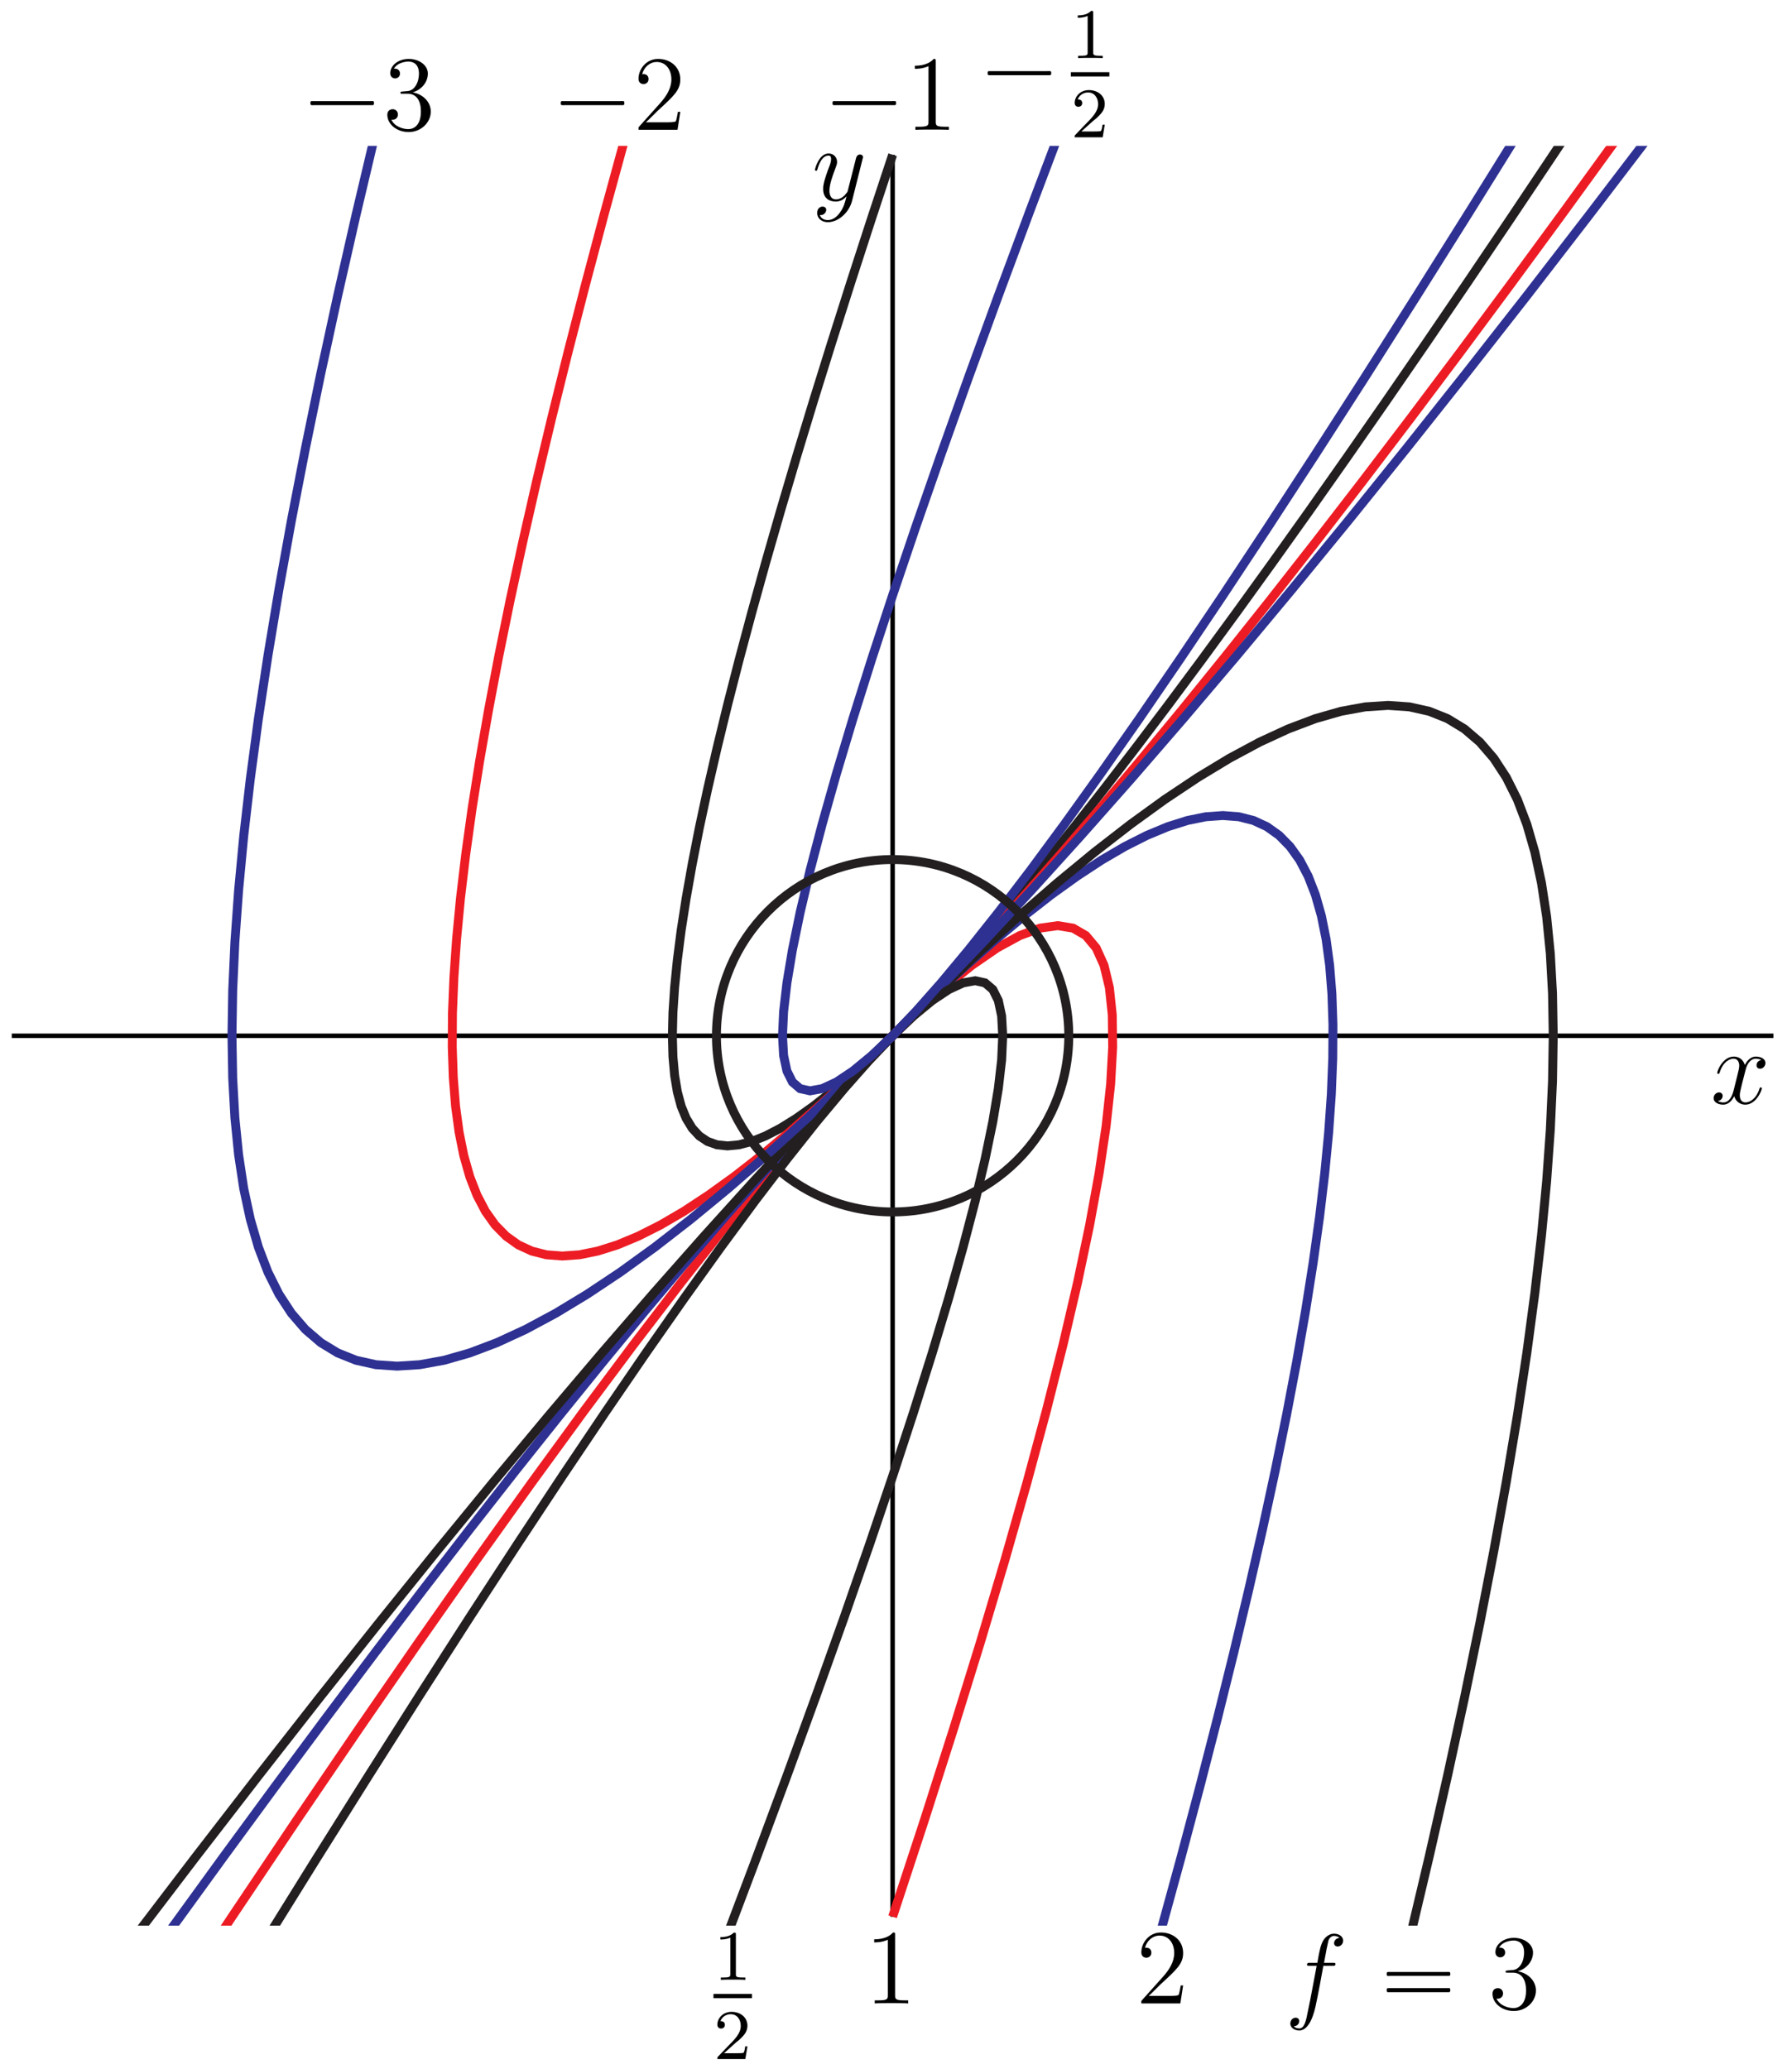 <?xml version="1.0" encoding="UTF-8"?>
<svg xmlns="http://www.w3.org/2000/svg" xmlns:xlink="http://www.w3.org/1999/xlink" width="201pt" height="232pt" viewBox="0 0 201 232" version="1.1">
<defs>
<g>
<symbol overflow="visible" id="glyph0-0">
<path style="stroke:none;" d=""/>
</symbol>
<symbol overflow="visible" id="glyph0-1">
<path style="stroke:none;" d="M 3.141 1.344 C 2.828 1.797 2.359 2.203 1.766 2.203 C 1.625 2.203 1.047 2.172 0.875 1.625 C 0.906 1.641 0.969 1.641 0.984 1.641 C 1.344 1.641 1.594 1.328 1.594 1.047 C 1.594 0.781 1.359 0.688 1.188 0.688 C 0.984 0.688 0.578 0.828 0.578 1.406 C 0.578 2.016 1.094 2.438 1.766 2.438 C 2.969 2.438 4.172 1.344 4.5 0.016 L 5.672 -4.656 C 5.688 -4.703 5.719 -4.781 5.719 -4.859 C 5.719 -5.031 5.562 -5.156 5.391 -5.156 C 5.281 -5.156 5.031 -5.109 4.938 -4.75 L 4.047 -1.234 C 4 -1.016 4 -0.984 3.891 -0.859 C 3.656 -0.531 3.266 -0.125 2.688 -0.125 C 2.016 -0.125 1.953 -0.781 1.953 -1.094 C 1.953 -1.781 2.281 -2.703 2.609 -3.562 C 2.734 -3.906 2.812 -4.078 2.812 -4.312 C 2.812 -4.812 2.453 -5.266 1.859 -5.266 C 0.766 -5.266 0.328 -3.531 0.328 -3.438 C 0.328 -3.391 0.375 -3.328 0.453 -3.328 C 0.562 -3.328 0.578 -3.375 0.625 -3.547 C 0.906 -4.547 1.359 -5.031 1.828 -5.031 C 1.938 -5.031 2.141 -5.031 2.141 -4.641 C 2.141 -4.328 2.016 -3.984 1.828 -3.531 C 1.25 -1.953 1.25 -1.562 1.25 -1.281 C 1.25 -0.141 2.062 0.125 2.656 0.125 C 3 0.125 3.438 0.016 3.844 -0.438 L 3.859 -0.422 C 3.688 0.281 3.562 0.75 3.141 1.344 Z M 3.141 1.344 "/>
</symbol>
<symbol overflow="visible" id="glyph0-2">
<path style="stroke:none;" d="M 5.672 -4.875 C 5.281 -4.812 5.141 -4.516 5.141 -4.297 C 5.141 -4 5.359 -3.906 5.531 -3.906 C 5.891 -3.906 6.141 -4.219 6.141 -4.547 C 6.141 -5.047 5.562 -5.266 5.062 -5.266 C 4.344 -5.266 3.938 -4.547 3.828 -4.328 C 3.547 -5.219 2.812 -5.266 2.594 -5.266 C 1.375 -5.266 0.734 -3.703 0.734 -3.438 C 0.734 -3.391 0.781 -3.328 0.859 -3.328 C 0.953 -3.328 0.984 -3.406 1 -3.453 C 1.406 -4.781 2.219 -5.031 2.562 -5.031 C 3.094 -5.031 3.203 -4.531 3.203 -4.25 C 3.203 -3.984 3.125 -3.703 2.984 -3.125 L 2.578 -1.5 C 2.406 -0.781 2.062 -0.125 1.422 -0.125 C 1.359 -0.125 1.062 -0.125 0.812 -0.281 C 1.25 -0.359 1.344 -0.719 1.344 -0.859 C 1.344 -1.094 1.156 -1.25 0.938 -1.25 C 0.641 -1.25 0.328 -0.984 0.328 -0.609 C 0.328 -0.109 0.891 0.125 1.406 0.125 C 1.984 0.125 2.391 -0.328 2.641 -0.828 C 2.828 -0.125 3.438 0.125 3.875 0.125 C 5.094 0.125 5.734 -1.453 5.734 -1.703 C 5.734 -1.766 5.688 -1.812 5.625 -1.812 C 5.516 -1.812 5.5 -1.75 5.469 -1.656 C 5.141 -0.609 4.453 -0.125 3.906 -0.125 C 3.484 -0.125 3.266 -0.438 3.266 -0.922 C 3.266 -1.188 3.312 -1.375 3.5 -2.156 L 3.922 -3.797 C 4.094 -4.5 4.5 -5.031 5.062 -5.031 C 5.078 -5.031 5.422 -5.031 5.672 -4.875 Z M 5.672 -4.875 "/>
</symbol>
<symbol overflow="visible" id="glyph0-3">
<path style="stroke:none;" d="M 5.328 -4.812 C 5.562 -4.812 5.672 -4.812 5.672 -5.031 C 5.672 -5.156 5.562 -5.156 5.359 -5.156 L 4.391 -5.156 C 4.609 -6.391 4.781 -7.234 4.875 -7.609 C 4.953 -7.906 5.203 -8.172 5.516 -8.172 C 5.766 -8.172 6.016 -8.062 6.125 -7.953 C 5.672 -7.906 5.516 -7.562 5.516 -7.359 C 5.516 -7.125 5.703 -6.984 5.922 -6.984 C 6.172 -6.984 6.531 -7.188 6.531 -7.641 C 6.531 -8.141 6.031 -8.422 5.5 -8.422 C 4.984 -8.422 4.484 -8.031 4.25 -7.562 C 4.031 -7.141 3.906 -6.719 3.641 -5.156 L 2.828 -5.156 C 2.609 -5.156 2.484 -5.156 2.484 -4.938 C 2.484 -4.812 2.562 -4.812 2.797 -4.812 L 3.562 -4.812 C 3.344 -3.688 2.859 -0.984 2.578 0.281 C 2.375 1.328 2.203 2.203 1.609 2.203 C 1.562 2.203 1.219 2.203 1 1.969 C 1.609 1.922 1.609 1.406 1.609 1.391 C 1.609 1.141 1.438 1 1.203 1 C 0.969 1 0.609 1.203 0.609 1.656 C 0.609 2.172 1.141 2.438 1.609 2.438 C 2.828 2.438 3.328 0.25 3.453 -0.344 C 3.672 -1.266 4.25 -4.453 4.312 -4.812 Z M 5.328 -4.812 "/>
</symbol>
<symbol overflow="visible" id="glyph1-0">
<path style="stroke:none;" d=""/>
</symbol>
<symbol overflow="visible" id="glyph1-1">
<path style="stroke:none;" d="M 3.438 -7.656 C 3.438 -7.938 3.438 -7.953 3.203 -7.953 C 2.922 -7.625 2.312 -7.188 1.094 -7.188 L 1.094 -6.844 C 1.359 -6.844 1.953 -6.844 2.625 -7.141 L 2.625 -0.922 C 2.625 -0.484 2.578 -0.344 1.531 -0.344 L 1.156 -0.344 L 1.156 0 C 1.484 -0.031 2.641 -0.031 3.031 -0.031 C 3.438 -0.031 4.578 -0.031 4.906 0 L 4.906 -0.344 L 4.531 -0.344 C 3.484 -0.344 3.438 -0.484 3.438 -0.922 Z M 3.438 -7.656 "/>
</symbol>
<symbol overflow="visible" id="glyph1-2">
<path style="stroke:none;" d="M 5.266 -2.016 L 5 -2.016 C 4.953 -1.812 4.859 -1.141 4.75 -0.953 C 4.656 -0.844 3.984 -0.844 3.625 -0.844 L 1.406 -0.844 C 1.734 -1.125 2.469 -1.891 2.766 -2.172 C 4.594 -3.844 5.266 -4.469 5.266 -5.656 C 5.266 -7.031 4.172 -7.953 2.781 -7.953 C 1.406 -7.953 0.578 -6.766 0.578 -5.734 C 0.578 -5.125 1.109 -5.125 1.141 -5.125 C 1.406 -5.125 1.703 -5.312 1.703 -5.688 C 1.703 -6.031 1.484 -6.25 1.141 -6.25 C 1.047 -6.25 1.016 -6.25 0.984 -6.234 C 1.203 -7.047 1.859 -7.609 2.625 -7.609 C 3.641 -7.609 4.266 -6.75 4.266 -5.656 C 4.266 -4.641 3.688 -3.75 3 -2.984 L 0.578 -0.281 L 0.578 0 L 4.953 0 Z M 5.266 -2.016 "/>
</symbol>
<symbol overflow="visible" id="glyph1-3">
<path style="stroke:none;" d="M 2.203 -4.297 C 2 -4.281 1.953 -4.266 1.953 -4.156 C 1.953 -4.047 2.016 -4.047 2.219 -4.047 L 2.766 -4.047 C 3.797 -4.047 4.25 -3.203 4.25 -2.062 C 4.25 -0.484 3.438 -0.078 2.844 -0.078 C 2.266 -0.078 1.297 -0.344 0.938 -1.141 C 1.328 -1.078 1.672 -1.297 1.672 -1.719 C 1.672 -2.062 1.422 -2.312 1.094 -2.312 C 0.797 -2.312 0.484 -2.141 0.484 -1.688 C 0.484 -0.625 1.547 0.25 2.875 0.25 C 4.297 0.25 5.359 -0.844 5.359 -2.047 C 5.359 -3.141 4.469 -4 3.328 -4.203 C 4.359 -4.5 5.031 -5.375 5.031 -6.312 C 5.031 -7.25 4.047 -7.953 2.891 -7.953 C 1.703 -7.953 0.812 -7.219 0.812 -6.344 C 0.812 -5.875 1.188 -5.766 1.359 -5.766 C 1.609 -5.766 1.906 -5.953 1.906 -6.312 C 1.906 -6.688 1.609 -6.859 1.344 -6.859 C 1.281 -6.859 1.25 -6.859 1.219 -6.844 C 1.672 -7.656 2.797 -7.656 2.859 -7.656 C 3.25 -7.656 4.031 -7.484 4.031 -6.312 C 4.031 -6.078 4 -5.422 3.641 -4.906 C 3.281 -4.375 2.875 -4.344 2.562 -4.328 Z M 2.203 -4.297 "/>
</symbol>
<symbol overflow="visible" id="glyph2-0">
<path style="stroke:none;" d=""/>
</symbol>
<symbol overflow="visible" id="glyph2-1">
<path style="stroke:none;" d="M 1.047 -3.203 C 0.953 -3.156 0.984 -3.031 0.984 -2.953 C 0.984 -2.922 0.984 -2.875 0.984 -2.844 C 1 -2.828 1.031 -2.797 1.062 -2.781 C 1.156 -2.75 1.297 -2.766 1.406 -2.766 L 7.625 -2.766 C 7.719 -2.766 7.828 -2.766 7.922 -2.766 C 7.969 -2.766 8.031 -2.766 8.062 -2.812 C 8.109 -2.844 8.109 -2.906 8.109 -2.969 C 8.109 -3.062 8.125 -3.188 8.016 -3.219 C 7.875 -3.234 7.719 -3.219 7.578 -3.219 L 1.219 -3.219 C 1.172 -3.219 1.094 -3.234 1.047 -3.203 Z M 1.047 -3.203 "/>
</symbol>
<symbol overflow="visible" id="glyph2-2">
<path style="stroke:none;" d="M 1.047 -4.109 C 0.953 -4.062 0.984 -3.938 0.984 -3.859 C 0.984 -3.828 0.984 -3.797 0.984 -3.75 C 1 -3.734 1.031 -3.703 1.062 -3.688 C 1.156 -3.656 1.297 -3.688 1.406 -3.688 L 7.625 -3.688 C 7.719 -3.688 7.828 -3.688 7.922 -3.688 C 7.969 -3.688 8.031 -3.688 8.062 -3.719 C 8.109 -3.75 8.109 -3.812 8.109 -3.875 C 8.109 -3.969 8.125 -4.094 8.016 -4.125 C 7.875 -4.141 7.719 -4.125 7.578 -4.125 L 1.219 -4.125 C 1.172 -4.125 1.094 -4.141 1.047 -4.109 Z M 1.047 -2.297 C 0.953 -2.25 0.984 -2.125 0.984 -2.047 C 0.984 -2.016 0.984 -1.969 0.984 -1.938 C 1 -1.906 1.031 -1.891 1.062 -1.875 C 1.156 -1.844 1.297 -1.859 1.406 -1.859 L 7.625 -1.859 C 7.719 -1.859 7.828 -1.859 7.922 -1.859 C 7.969 -1.859 8.031 -1.859 8.062 -1.906 C 8.109 -1.938 8.109 -2 8.109 -2.062 C 8.109 -2.156 8.125 -2.281 8.016 -2.312 C 7.875 -2.328 7.719 -2.312 7.578 -2.312 L 1.219 -2.312 C 1.172 -2.312 1.094 -2.312 1.047 -2.297 Z M 1.047 -2.297 "/>
</symbol>
<symbol overflow="visible" id="glyph3-0">
<path style="stroke:none;" d=""/>
</symbol>
<symbol overflow="visible" id="glyph3-1">
<path style="stroke:none;" d="M 2.5 -5.078 C 2.5 -5.297 2.484 -5.297 2.266 -5.297 C 1.938 -4.984 1.516 -4.797 0.766 -4.797 L 0.766 -4.531 C 0.984 -4.531 1.406 -4.531 1.875 -4.734 L 1.875 -0.656 C 1.875 -0.359 1.844 -0.266 1.094 -0.266 L 0.812 -0.266 L 0.812 0 C 1.141 -0.031 1.828 -0.031 2.188 -0.031 C 2.547 -0.031 3.234 -0.031 3.562 0 L 3.562 -0.266 L 3.281 -0.266 C 2.531 -0.266 2.5 -0.359 2.5 -0.656 Z M 2.5 -5.078 "/>
</symbol>
<symbol overflow="visible" id="glyph3-2">
<path style="stroke:none;" d="M 2.25 -1.625 C 2.375 -1.75 2.703 -2.016 2.844 -2.125 C 3.328 -2.578 3.797 -3.016 3.797 -3.734 C 3.797 -4.688 3 -5.297 2.016 -5.297 C 1.047 -5.297 0.422 -4.578 0.422 -3.859 C 0.422 -3.469 0.734 -3.422 0.844 -3.422 C 1.016 -3.422 1.266 -3.531 1.266 -3.844 C 1.266 -4.25 0.859 -4.25 0.766 -4.25 C 1 -4.844 1.531 -5.031 1.922 -5.031 C 2.656 -5.031 3.047 -4.406 3.047 -3.734 C 3.047 -2.906 2.469 -2.297 1.516 -1.344 L 0.516 -0.297 C 0.422 -0.219 0.422 -0.203 0.422 0 L 3.562 0 L 3.797 -1.422 L 3.547 -1.422 C 3.531 -1.266 3.469 -0.875 3.375 -0.719 C 3.328 -0.656 2.719 -0.656 2.594 -0.656 L 1.172 -0.656 Z M 2.25 -1.625 "/>
</symbol>
</g>
<clipPath id="clip1">
  <path d="M 1 115 L 199.922 115 L 199.922 117 L 1 117 Z M 1 115 "/>
</clipPath>
<clipPath id="clip2">
  <path d="M 99 17 L 101 17 L 101 215.961 L 99 215.961 Z M 99 17 "/>
</clipPath>
<clipPath id="clip3">
  <path d="M 0.32 89 L 139 89 L 139 215.961 L 0.32 215.961 Z M 0.32 89 "/>
</clipPath>
<clipPath id="clip4">
  <path d="M 61 16.359 L 199.922 16.359 L 199.922 143 L 61 143 Z M 61 16.359 "/>
</clipPath>
<clipPath id="clip5">
  <path d="M 0.32 77 L 164 77 L 164 215.961 L 0.32 215.961 Z M 0.32 77 "/>
</clipPath>
<clipPath id="clip6">
  <path d="M 36 16.359 L 199.922 16.359 L 199.922 155 L 36 155 Z M 36 16.359 "/>
</clipPath>
<clipPath id="clip7">
  <path d="M 0.32 64 L 189 64 L 189 215.961 L 0.32 215.961 Z M 0.32 64 "/>
</clipPath>
<clipPath id="clip8">
  <path d="M 11 16.359 L 199.922 16.359 L 199.922 168 L 11 168 Z M 11 16.359 "/>
</clipPath>
<clipPath id="clip9">
  <path d="M 0.32 95 L 127 95 L 127 215.961 L 0.32 215.961 Z M 0.32 95 "/>
</clipPath>
<clipPath id="clip10">
  <path d="M 73 16.359 L 199.922 16.359 L 199.922 137 L 73 137 Z M 73 16.359 "/>
</clipPath>
</defs>
<g id="surface1">
<g clip-path="url(#clip1)" clip-rule="nonzero">
<path style="fill:none;stroke-width:5;stroke-linecap:butt;stroke-linejoin:miter;stroke:rgb(0%,0%,0%);stroke-opacity:1;stroke-miterlimit:10;" d="M 13.203 1158.398 L 1989.219 1158.398 " transform="matrix(0.1,0,0,-0.1,0,232)"/>
</g>
<g clip-path="url(#clip2)" clip-rule="nonzero">
<path style="fill:none;stroke-width:5;stroke-linecap:butt;stroke-linejoin:miter;stroke:rgb(0%,0%,0%);stroke-opacity:1;stroke-miterlimit:10;" d="M 1001.211 170.391 L 1001.211 2146.406 " transform="matrix(0.1,0,0,-0.1,0,232)"/>
</g>
<g clip-path="url(#clip3)" clip-rule="nonzero">
<path style="fill:none;stroke-width:10;stroke-linecap:butt;stroke-linejoin:miter;stroke:rgb(92.94%,10.979%,14.119%);stroke-opacity:1;stroke-miterlimit:10;" d="M -4926.797 -8721.602 L -4742.93 -8390.938 L -4561.875 -8065.82 L -4383.555 -7746.25 L -4208.047 -7432.266 L -4035.273 -7123.828 L -3865.312 -6820.938 L -3698.125 -6523.594 L -3533.711 -6231.836 L -3372.109 -5945.625 L -3213.242 -5664.961 L -3057.148 -5389.883 L -2903.867 -5120.352 L -2753.359 -4856.367 L -2605.625 -4597.93 L -2460.664 -4345.078 L -2318.477 -4097.773 L -2179.062 -3856.016 L -2042.461 -3619.805 L -1908.594 -3389.18 L -1777.539 -3164.102 L -1649.258 -2944.57 L -1523.75 -2730.625 L -1401.016 -2522.227 L -1281.094 -2319.375 L -1163.906 -2122.07 L -1049.531 -1930.352 L -937.891 -1744.141 L -829.062 -1563.555 L -723.008 -1388.477 L -619.727 -1218.984 L -519.219 -1055.039 L -421.523 -896.641 L -326.562 -743.828 L -234.414 -596.523 L -145.039 -454.805 L -58.438 -318.672 L 25.391 -188.047 L 106.445 -63.008 L 184.727 56.484 L 260.195 170.391 L 332.891 278.789 L 402.852 381.602 L 470 478.828 L 534.375 570.547 L 595.977 656.68 L 654.766 737.266 L 710.82 812.305 L 764.062 881.758 L 814.57 945.664 L 862.266 1004.023 L 907.188 1056.836 L 949.336 1104.062 L 988.711 1145.742 L 1025.273 1181.875 L 1059.102 1212.422 L 1090.117 1237.422 L 1118.359 1256.875 L 1143.828 1270.781 L 1166.523 1279.102 L 1186.445 1281.914 L 1203.594 1279.102 L 1217.93 1270.781 L 1229.531 1256.875 L 1238.32 1237.422 L 1244.336 1212.422 L 1247.578 1181.875 L 1248.047 1145.742 L 1245.742 1104.062 L 1240.625 1056.836 L 1232.773 1004.023 L 1222.109 945.664 L 1208.672 881.758 L 1192.461 812.305 L 1173.477 737.266 L 1151.719 656.68 L 1127.188 570.547 L 1099.844 478.828 L 1069.727 381.602 L 1036.875 278.789 L 1001.211 170.391 " transform="matrix(0.1,0,0,-0.1,0,232)"/>
</g>
<g clip-path="url(#clip4)" clip-rule="nonzero">
<path style="fill:none;stroke-width:10;stroke-linecap:butt;stroke-linejoin:miter;stroke:rgb(13.73%,12.16%,12.549%);stroke-opacity:1;stroke-miterlimit:10;" d="M 1001.211 2146.406 L 977.109 2073.555 L 954.258 2003.125 L 932.656 1935.195 L 912.266 1869.766 L 893.125 1806.758 L 875.234 1746.25 L 858.555 1688.203 L 843.125 1632.656 L 828.906 1579.531 L 815.938 1528.906 L 804.219 1480.742 L 793.711 1435.039 L 784.453 1391.836 L 776.445 1351.055 L 769.648 1312.773 L 764.062 1276.953 L 759.766 1243.594 L 756.68 1212.734 L 754.805 1184.336 L 754.18 1158.398 L 754.805 1134.922 L 756.68 1113.945 L 759.766 1095.391 L 764.062 1079.375 L 769.648 1065.781 L 776.445 1054.648 L 784.453 1046.016 L 793.711 1039.844 L 804.219 1036.133 L 815.938 1034.883 L 828.906 1036.133 L 843.125 1039.844 L 858.555 1046.016 L 875.234 1054.648 L 893.125 1065.781 L 912.266 1079.375 L 932.656 1095.391 L 954.258 1113.945 L 977.109 1134.922 L 1001.211 1158.398 L 1026.523 1184.336 L 1053.086 1212.734 L 1080.859 1243.594 L 1109.883 1276.953 L 1140.156 1312.773 L 1171.641 1351.055 L 1204.375 1391.836 L 1238.32 1435.039 L 1273.516 1480.742 L 1309.961 1528.906 L 1347.617 1579.531 L 1386.523 1632.656 L 1426.641 1688.203 L 1468.047 1746.25 L 1510.625 1806.758 L 1554.492 1869.766 L 1599.57 1935.195 L 1645.859 2003.125 L 1693.438 2073.555 L 1742.188 2146.406 L 1792.227 2221.719 L 1843.477 2299.531 L 1895.977 2379.805 L 1949.688 2462.578 L 2004.648 2547.773 L 2060.82 2635.469 L 2118.242 2725.625 L 2176.914 2818.242 L 2236.836 2913.359 L 2297.969 3010.898 L 2360.312 3110.938 L 2423.906 3213.438 L 2488.75 3318.398 L 2554.844 3425.859 L 2622.148 3535.781 L 2690.664 3648.164 L 2760.469 3763.008 L 2831.484 3880.352 L 2903.711 4000.156 L 2977.188 4122.383 " transform="matrix(0.1,0,0,-0.1,0,232)"/>
</g>
<g clip-path="url(#clip5)" clip-rule="nonzero">
<path style="fill:none;stroke-width:10;stroke-linecap:butt;stroke-linejoin:miter;stroke:rgb(18.039%,19.22%,57.249%);stroke-opacity:1;stroke-miterlimit:10;" d="M -480.82 -817.617 L -407.383 -707.852 L -335.391 -600.859 L -264.766 -496.641 L -195.508 -395.234 L -127.656 -296.602 L -61.211 -200.703 L 3.867 -107.617 L 67.539 -17.305 L 129.844 70.195 L 190.742 154.961 L 250.234 236.953 L 308.359 316.133 L 365.117 392.539 L 420.43 466.172 L 474.414 537.031 L 526.953 605.117 L 578.125 670.43 L 627.93 732.93 L 676.328 792.695 L 723.32 849.648 L 768.945 903.828 L 813.164 955.234 L 856.016 1003.867 L 897.461 1049.727 L 937.539 1092.773 L 976.172 1133.086 L 1013.477 1170.586 L 1049.375 1205.312 L 1083.867 1237.305 L 1116.992 1266.445 L 1148.711 1292.852 L 1179.023 1316.484 L 1207.969 1337.305 L 1235.547 1355.391 L 1261.719 1370.664 L 1286.484 1383.164 L 1309.883 1392.891 L 1331.875 1399.844 L 1352.461 1404.023 L 1371.719 1405.391 L 1389.531 1404.023 L 1405.977 1399.844 L 1421.016 1392.891 L 1434.688 1383.164 L 1446.953 1370.664 L 1457.852 1355.391 L 1467.344 1337.305 L 1475.43 1316.484 L 1482.148 1292.852 L 1487.461 1266.445 L 1491.406 1237.305 L 1493.945 1205.312 L 1495.117 1170.586 L 1494.883 1133.086 L 1493.281 1092.773 L 1490.273 1049.727 L 1485.859 1003.867 L 1480.078 955.234 L 1472.891 903.828 L 1464.336 849.648 L 1454.375 792.695 L 1443.008 732.93 L 1430.273 670.43 L 1416.172 605.117 L 1400.625 537.031 L 1383.75 466.172 L 1365.469 392.539 L 1345.781 316.133 L 1324.688 236.953 L 1302.227 154.961 L 1278.398 70.195 L 1253.125 -17.305 L 1226.523 -107.617 L 1198.477 -200.703 L 1169.062 -296.602 L 1138.281 -395.234 L 1106.094 -496.641 L 1072.539 -600.859 L 1037.539 -707.852 L 1001.211 -817.617 " transform="matrix(0.1,0,0,-0.1,0,232)"/>
</g>
<g clip-path="url(#clip6)" clip-rule="nonzero">
<path style="fill:none;stroke-width:10;stroke-linecap:butt;stroke-linejoin:miter;stroke:rgb(92.94%,10.979%,14.119%);stroke-opacity:1;stroke-miterlimit:10;" d="M 1001.211 3134.414 L 964.844 3024.648 L 929.883 2917.656 L 896.289 2813.438 L 864.102 2712.031 L 833.32 2613.398 L 803.906 2517.539 L 775.898 2424.414 L 749.258 2334.102 L 724.023 2246.602 L 700.156 2161.836 L 677.695 2079.844 L 656.641 2000.664 L 636.953 1924.258 L 618.672 1850.625 L 601.758 1779.766 L 586.25 1711.68 L 572.109 1646.367 L 559.375 1583.867 L 548.047 1524.102 L 538.086 1467.148 L 529.492 1412.969 L 522.344 1361.562 L 516.523 1312.93 L 512.148 1267.07 L 509.141 1224.023 L 507.5 1183.711 L 507.266 1146.211 L 508.438 1111.484 L 510.977 1079.531 L 514.922 1050.352 L 520.234 1023.945 L 526.953 1000.312 L 535.078 979.492 L 544.57 961.406 L 555.43 946.133 L 567.734 933.633 L 581.367 923.906 L 596.445 916.953 L 612.852 912.773 L 630.703 911.406 L 649.922 912.773 L 670.508 916.953 L 692.539 923.906 L 715.898 933.633 L 740.703 946.133 L 766.875 961.406 L 794.414 979.492 L 823.359 1000.312 L 853.711 1023.945 L 885.43 1050.352 L 918.516 1079.531 L 953.047 1111.484 L 988.945 1146.211 L 1026.211 1183.711 L 1064.883 1224.023 L 1104.922 1267.07 L 1146.406 1312.93 L 1189.219 1361.562 L 1233.477 1412.969 L 1279.062 1467.148 L 1326.094 1524.102 L 1374.492 1583.867 L 1424.258 1646.367 L 1475.43 1711.68 L 1528.008 1779.766 L 1581.953 1850.625 L 1637.305 1924.258 L 1694.023 2000.664 L 1752.148 2079.844 L 1811.68 2161.836 L 1872.578 2246.602 L 1934.844 2334.102 L 1998.555 2424.414 L 2063.594 2517.539 L 2130.078 2613.398 L 2197.891 2712.031 L 2267.148 2813.438 L 2337.773 2917.656 L 2409.805 3024.648 L 2483.203 3134.414 " transform="matrix(0.1,0,0,-0.1,0,232)"/>
</g>
<g clip-path="url(#clip7)" clip-rule="nonzero">
<path style="fill:none;stroke-width:10;stroke-linecap:butt;stroke-linejoin:miter;stroke:rgb(13.73%,12.16%,12.549%);stroke-opacity:1;stroke-miterlimit:10;" d="M -8220.117 -13332.305 L -8039.805 -13021.016 L -7861.172 -12713.086 L -7684.141 -12408.516 L -7508.789 -12107.109 L -7335.039 -11809.102 L -7162.969 -11514.297 L -6992.539 -11222.891 L -6823.75 -10934.688 L -6656.602 -10649.805 L -6491.133 -10368.281 L -6327.305 -10090 L -6165.078 -9814.961 L -6004.531 -9543.281 L -5845.625 -9274.883 L -5688.398 -9009.766 L -5532.773 -8747.969 L -5378.828 -8489.414 L -5226.484 -8234.18 L -5075.82 -7982.266 L -4926.797 -7733.594 L -4779.414 -7488.242 L -4633.672 -7246.172 L -4489.609 -7007.422 L -4347.188 -6771.953 L -4206.367 -6539.766 L -4067.227 -6310.898 L -3929.727 -6085.273 L -3793.906 -5862.969 L -3659.688 -5643.984 L -3527.148 -5428.281 L -3396.211 -5215.859 L -3266.953 -5006.719 L -3139.336 -4800.898 L -3013.359 -4598.359 L -2889.062 -4399.102 L -2766.367 -4203.125 L -2645.352 -4010.469 L -2525.977 -3821.133 L -2408.203 -3635.039 L -2292.148 -3452.266 L -2177.695 -3272.773 L -2064.883 -3096.602 L -1953.75 -2923.672 L -1844.258 -2754.062 L -1736.367 -2587.773 L -1630.156 -2424.766 L -1525.625 -2265.039 L -1422.695 -2108.594 L -1321.406 -1955.469 L -1221.797 -1805.586 L -1123.828 -1659.062 L -1027.5 -1515.781 L -932.812 -1375.82 L -839.766 -1239.141 L -748.398 -1105.781 L -658.633 -975.664 L -570.547 -848.906 L -484.102 -725.391 L -399.297 -605.195 L -316.133 -488.281 L -234.609 -374.648 L -154.766 -264.336 L -76.562 -157.266 L 0.039 -53.555 L 74.961 46.914 L 148.242 144.062 L 219.844 237.93 L 289.844 328.477 L 358.164 415.742 L 424.883 499.727 L 489.922 580.43 L 553.32 657.812 L 615.039 731.914 L 675.156 802.734 L 733.633 870.234 L 790.43 934.453 L 845.586 995.391 L 899.102 1053.008 L 950.977 1107.344 L 1001.211 1158.398 L 1049.766 1206.133 L 1096.719 1250.625 L 1141.992 1291.797 L 1185.625 1329.648 L 1227.617 1364.219 L 1267.969 1395.508 L 1306.641 1423.516 L 1343.711 1448.203 L 1379.102 1469.609 L 1412.852 1487.734 L 1444.961 1502.539 L 1475.43 1514.062 L 1504.258 1522.305 L 1531.445 1527.266 L 1556.953 1528.906 L 1580.82 1527.266 L 1603.047 1522.305 L 1623.633 1514.062 L 1642.578 1502.539 L 1659.883 1487.734 L 1675.508 1469.609 L 1689.492 1448.203 L 1701.875 1423.516 L 1712.578 1395.508 L 1721.602 1364.219 L 1729.023 1329.648 L 1734.805 1291.797 L 1738.906 1250.625 L 1741.367 1206.133 L 1742.188 1158.398 L 1741.367 1107.344 L 1738.906 1053.008 L 1734.805 995.391 L 1729.023 934.453 L 1721.602 870.234 L 1712.578 802.734 L 1701.875 731.914 L 1689.492 657.812 L 1675.508 580.43 L 1659.883 499.727 L 1642.578 415.742 L 1623.633 328.477 L 1603.047 237.93 L 1580.82 144.062 L 1556.953 46.914 L 1531.445 -53.555 L 1504.258 -157.266 L 1475.43 -264.336 L 1444.961 -374.648 L 1412.852 -488.281 L 1379.102 -605.195 L 1343.711 -725.391 L 1306.641 -848.906 L 1267.969 -975.664 L 1227.617 -1105.781 L 1185.625 -1239.141 L 1141.992 -1375.82 L 1096.719 -1515.781 L 1049.766 -1659.062 L 1001.211 -1805.586 L 950.977 -1955.469 L 899.102 -2108.594 L 845.586 -2265.039 L 790.43 -2424.766 L 733.633 -2587.773 L 675.156 -2754.062 L 615.039 -2923.672 L 553.32 -3096.602 L 489.922 -3272.773 L 424.883 -3452.266 L 358.164 -3635.039 L 289.844 -3821.133 L 219.844 -4010.469 L 148.242 -4203.125 L 74.961 -4399.102 L 0.039 -4598.359 L -76.562 -4800.898 L -154.766 -5006.719 L -234.609 -5215.859 L -316.133 -5428.281 " transform="matrix(0.1,0,0,-0.1,0,232)"/>
</g>
<g clip-path="url(#clip8)" clip-rule="nonzero">
<path style="fill:none;stroke-width:10;stroke-linecap:butt;stroke-linejoin:miter;stroke:rgb(18.039%,19.22%,57.249%);stroke-opacity:1;stroke-miterlimit:10;" d="M 2318.555 7745.078 L 2237.031 7532.656 L 2157.148 7323.516 L 2078.945 7117.695 L 2002.383 6915.156 L 1927.461 6715.898 L 1854.18 6519.961 L 1782.539 6327.305 L 1712.578 6137.93 L 1644.219 5951.836 L 1577.539 5769.062 L 1512.5 5589.57 L 1449.102 5413.398 L 1387.344 5240.508 L 1327.227 5070.898 L 1268.789 4904.57 L 1211.953 4741.562 L 1156.797 4581.836 L 1103.281 4425.391 L 1051.406 4272.266 L 1001.211 4122.383 L 952.617 3975.859 L 905.703 3832.578 L 860.391 3692.617 L 816.758 3555.938 L 774.766 3422.578 L 734.453 3292.461 L 695.742 3165.703 L 658.672 3042.188 L 623.281 2921.992 L 589.531 2805.078 L 557.422 2691.445 L 526.953 2581.133 L 498.164 2474.102 L 470.977 2370.352 L 445.43 2269.883 L 421.562 2172.734 L 399.336 2078.906 L 378.75 1988.32 L 359.805 1901.055 L 342.539 1817.07 L 326.875 1736.367 L 312.891 1658.984 L 300.547 1584.883 L 289.844 1514.062 L 280.781 1446.562 L 273.359 1382.344 L 267.617 1321.406 L 263.477 1263.789 L 261.016 1209.453 L 260.195 1158.398 L 261.016 1110.664 L 263.477 1066.172 L 267.617 1025.039 L 273.359 987.148 L 280.781 952.578 L 289.844 921.289 L 300.547 893.281 L 312.891 868.594 L 326.875 847.188 L 342.539 829.062 L 359.805 814.258 L 378.75 802.734 L 399.336 794.492 L 421.562 789.531 L 445.43 787.891 L 470.977 789.531 L 498.164 794.492 L 526.953 802.734 L 557.422 814.258 L 589.531 829.062 L 623.281 847.188 L 658.672 868.594 L 695.742 893.281 L 734.453 921.289 L 774.766 952.578 L 816.758 987.148 L 860.391 1025.039 L 905.703 1066.172 L 952.617 1110.664 L 1001.211 1158.398 L 1051.406 1209.453 L 1103.281 1263.789 L 1156.797 1321.406 L 1211.953 1382.344 L 1268.789 1446.562 L 1327.227 1514.062 L 1387.344 1584.883 L 1449.102 1658.984 L 1512.5 1736.367 L 1577.539 1817.07 L 1644.219 1901.055 L 1712.578 1988.32 L 1782.539 2078.906 L 1854.18 2172.734 L 1927.461 2269.883 L 2002.383 2370.352 L 2078.945 2474.102 L 2157.148 2581.133 L 2237.031 2691.445 L 2318.555 2805.078 L 2401.68 2921.992 L 2486.484 3042.188 L 2572.93 3165.703 L 2661.055 3292.461 L 2750.781 3422.578 L 2842.188 3555.938 L 2935.195 3692.617 L 3029.883 3832.578 L 3126.211 3975.859 L 3224.219 4122.383 L 3323.828 4272.266 L 3425.078 4425.391 L 3528.008 4581.836 L 3632.578 4741.562 L 3738.789 4904.57 L 3846.641 5070.898 L 3956.133 5240.508 L 4067.305 5413.398 L 4180.078 5589.57 L 4294.531 5769.062 L 4410.625 5951.836 L 4528.359 6137.93 L 4647.734 6327.305 L 4768.789 6519.961 L 4891.445 6715.898 L 5015.781 6915.156 L 5141.758 7117.695 L 5269.375 7323.516 L 5398.633 7532.656 L 5529.531 7745.078 L 5662.109 7960.781 L 5796.289 8179.805 L 5932.148 8402.109 L 6069.648 8627.695 L 6208.789 8856.562 L 6349.57 9088.75 L 6491.992 9324.219 L 6636.094 9563.008 L 6781.836 9805.039 L 6929.219 10050.391 L 7078.203 10298.984 L 7228.906 10551.016 L 7381.211 10806.211 L 7535.156 11064.688 L 7690.781 11326.602 L 7848.047 11591.719 L 8006.953 11860.117 L 8167.5 12131.797 L 8329.688 12406.797 L 8493.516 12685.117 L 8659.023 12966.602 L 8826.172 13251.484 L 8994.922 13539.688 L 9165.391 13831.094 L 9337.461 14125.898 L 9511.172 14423.906 L 9686.523 14725.312 L 9863.555 15029.883 L 10042.188 15337.812 L 10222.5 15649.102 " transform="matrix(0.1,0,0,-0.1,0,232)"/>
</g>
<g clip-path="url(#clip9)" clip-rule="nonzero">
<path style="fill:none;stroke-width:10;stroke-linecap:butt;stroke-linejoin:miter;stroke:rgb(13.73%,12.16%,12.549%);stroke-opacity:1;stroke-miterlimit:10;" d="M -1962.812 -3781.602 L -1840.547 -3561.758 L -1720.742 -3346.875 L -1603.398 -3136.914 L -1488.555 -2931.914 L -1376.172 -2731.836 L -1266.25 -2536.719 L -1158.828 -2346.523 L -1053.828 -2161.289 L -951.328 -1980.977 L -851.289 -1805.586 L -753.75 -1635.156 L -658.633 -1469.688 L -566.016 -1309.141 L -475.859 -1153.516 L -388.164 -1002.852 L -302.969 -857.109 L -220.234 -716.328 L -139.922 -580.469 L -62.148 -449.57 L 13.203 -323.594 L 86.055 -202.578 L 156.445 -86.484 L 224.375 24.688 L 289.844 130.898 L 352.812 232.148 L 413.359 328.477 L 471.406 419.883 L 526.953 506.328 L 580.078 587.812 L 630.703 664.414 L 678.867 736.016 L 724.57 802.734 L 767.773 864.453 L 808.555 921.289 L 846.836 973.164 L 882.656 1020.078 L 915.977 1062.07 L 946.875 1099.102 L 975.273 1131.211 L 1001.211 1158.398 L 1024.648 1180.625 L 1045.664 1197.93 L 1064.18 1210.273 L 1080.234 1217.695 L 1093.828 1220.156 L 1104.922 1217.695 L 1113.594 1210.273 L 1119.766 1197.93 L 1123.477 1180.625 L 1124.688 1158.398 L 1123.477 1131.211 L 1119.766 1099.102 L 1113.594 1062.07 L 1104.922 1020.078 L 1093.828 973.164 L 1080.234 921.289 L 1064.18 864.453 L 1045.664 802.734 L 1024.648 736.016 L 1001.211 664.414 L 975.273 587.812 L 946.875 506.328 L 915.977 419.883 L 882.656 328.477 L 846.836 232.148 L 808.555 130.898 L 767.773 24.688 L 724.57 -86.484 L 678.867 -202.578 L 630.703 -323.594 L 580.078 -449.57 L 526.953 -580.469 L 471.406 -716.328 L 413.359 -857.109 L 352.812 -1002.852 L 289.844 -1153.516 L 224.375 -1309.141 L 156.445 -1469.688 L 86.055 -1635.156 L 13.203 -1805.586 " transform="matrix(0.1,0,0,-0.1,0,232)"/>
</g>
<g clip-path="url(#clip10)" clip-rule="nonzero">
<path style="fill:none;stroke-width:10;stroke-linecap:butt;stroke-linejoin:miter;stroke:rgb(18.039%,19.22%,57.249%);stroke-opacity:1;stroke-miterlimit:10;" d="M 1989.219 4122.383 L 1916.328 3951.953 L 1845.938 3786.484 L 1778.008 3625.938 L 1712.578 3470.312 L 1649.57 3319.648 L 1589.062 3173.906 L 1531.016 3033.125 L 1475.43 2897.266 L 1422.344 2766.367 L 1371.719 2640.391 L 1323.555 2519.375 L 1277.852 2403.281 L 1234.609 2292.148 L 1193.867 2185.938 L 1155.586 2084.648 L 1119.766 1988.32 L 1086.406 1896.914 L 1055.547 1810.469 L 1027.148 1728.984 L 1001.211 1652.383 L 977.734 1580.781 L 956.719 1514.062 L 938.203 1452.344 L 922.148 1395.508 L 908.555 1343.633 L 897.461 1296.719 L 888.828 1254.727 L 882.656 1217.695 L 878.945 1185.586 L 877.695 1158.398 L 878.945 1136.172 L 882.656 1118.867 L 888.828 1106.523 L 897.461 1099.102 L 908.555 1096.641 L 922.148 1099.102 L 938.203 1106.523 L 956.719 1118.867 L 977.734 1136.172 L 1001.211 1158.398 L 1027.148 1185.586 L 1055.547 1217.695 L 1086.406 1254.727 L 1119.766 1296.719 L 1155.586 1343.633 L 1193.867 1395.508 L 1234.609 1452.344 L 1277.852 1514.062 L 1323.555 1580.781 L 1371.719 1652.383 L 1422.344 1728.984 L 1475.43 1810.469 L 1531.016 1896.914 L 1589.062 1988.32 L 1649.57 2084.648 L 1712.578 2185.938 L 1778.008 2292.148 L 1845.938 2403.281 L 1916.328 2519.375 L 1989.219 2640.391 L 2064.531 2766.367 L 2142.344 2897.266 L 2222.617 3033.125 L 2305.352 3173.906 L 2390.586 3319.648 L 2478.242 3470.312 L 2568.398 3625.938 L 2661.055 3786.484 L 2756.133 3951.953 L 2853.711 4122.383 L 2953.711 4297.773 L 3056.25 4478.086 L 3161.211 4663.32 L 3268.672 4853.516 L 3378.555 5048.633 L 3490.977 5248.711 L 3605.82 5453.711 L 3723.125 5663.672 L 3842.93 5878.555 L 3965.195 6098.398 " transform="matrix(0.1,0,0,-0.1,0,232)"/>
</g>
<path style="fill:none;stroke-width:10;stroke-linecap:butt;stroke-linejoin:miter;stroke:rgb(13.73%,12.16%,12.549%);stroke-opacity:1;stroke-miterlimit:10;" d="M 1198.789 1158.398 C 1198.789 1267.539 1110.312 1356.016 1001.211 1356.016 C 892.07 1356.016 803.594 1267.539 803.594 1158.398 C 803.594 1049.258 892.07 960.82 1001.211 960.82 C 1110.312 960.82 1198.789 1049.258 1198.789 1158.398 " transform="matrix(0.1,0,0,-0.1,0,232)"/>
<g style="fill:rgb(0%,0%,0%);fill-opacity:1;">
  <use xlink:href="#glyph0-1" x="91.08" y="22.48"/>
</g>
<g style="fill:rgb(0%,0%,0%);fill-opacity:1;">
  <use xlink:href="#glyph0-2" x="191.88" y="123.76"/>
</g>
<g style="fill:rgb(0%,0%,0%);fill-opacity:1;">
  <use xlink:href="#glyph1-1" x="96.96" y="224.68"/>
</g>
<g style="fill:rgb(0%,0%,0%);fill-opacity:1;">
  <use xlink:href="#glyph2-1" x="92.4" y="14.56"/>
</g>
<g style="fill:rgb(0%,0%,0%);fill-opacity:1;">
  <use xlink:href="#glyph1-1" x="101.52" y="14.56"/>
</g>
<g style="fill:rgb(0%,0%,0%);fill-opacity:1;">
  <use xlink:href="#glyph1-2" x="127.44" y="224.68"/>
</g>
<g style="fill:rgb(0%,0%,0%);fill-opacity:1;">
  <use xlink:href="#glyph2-1" x="61.92" y="14.56"/>
</g>
<g style="fill:rgb(0%,0%,0%);fill-opacity:1;">
  <use xlink:href="#glyph1-2" x="71.04" y="14.56"/>
</g>
<g style="fill:rgb(0%,0%,0%);fill-opacity:1;">
  <use xlink:href="#glyph0-3" x="144.12" y="225.28"/>
</g>
<g style="fill:rgb(0%,0%,0%);fill-opacity:1;">
  <use xlink:href="#glyph2-2" x="154.56" y="225.28"/>
</g>
<g style="fill:rgb(0%,0%,0%);fill-opacity:1;">
  <use xlink:href="#glyph1-3" x="166.92" y="225.28"/>
</g>
<g style="fill:rgb(0%,0%,0%);fill-opacity:1;">
  <use xlink:href="#glyph2-1" x="33.84" y="14.56"/>
</g>
<g style="fill:rgb(0%,0%,0%);fill-opacity:1;">
  <use xlink:href="#glyph1-3" x="42.96" y="14.56"/>
</g>
<g style="fill:rgb(0%,0%,0%);fill-opacity:1;">
  <use xlink:href="#glyph3-1" x="80.04" y="222.04"/>
</g>
<path style=" stroke:none;fill-rule:nonzero;fill:rgb(0%,0%,0%);fill-opacity:1;" d="M 80.027 223.613 L 84.348 223.613 L 84.348 224.094 L 80.027 224.094 Z M 80.027 223.613 "/>
<g style="fill:rgb(0%,0%,0%);fill-opacity:1;">
  <use xlink:href="#glyph3-2" x="80.04" y="230.92"/>
</g>
<g style="fill:rgb(0%,0%,0%);fill-opacity:1;">
  <use xlink:href="#glyph2-1" x="109.8" y="11.2"/>
</g>
<g style="fill:rgb(0%,0%,0%);fill-opacity:1;">
  <use xlink:href="#glyph3-1" x="120.12" y="6.52"/>
</g>
<path style=" stroke:none;fill-rule:nonzero;fill:rgb(0%,0%,0%);fill-opacity:1;" d="M 120.109 8.094 L 124.43 8.094 L 124.43 8.574 L 120.109 8.574 Z M 120.109 8.094 "/>
<g style="fill:rgb(0%,0%,0%);fill-opacity:1;">
  <use xlink:href="#glyph3-2" x="120.12" y="15.4"/>
</g>
</g>
</svg>

